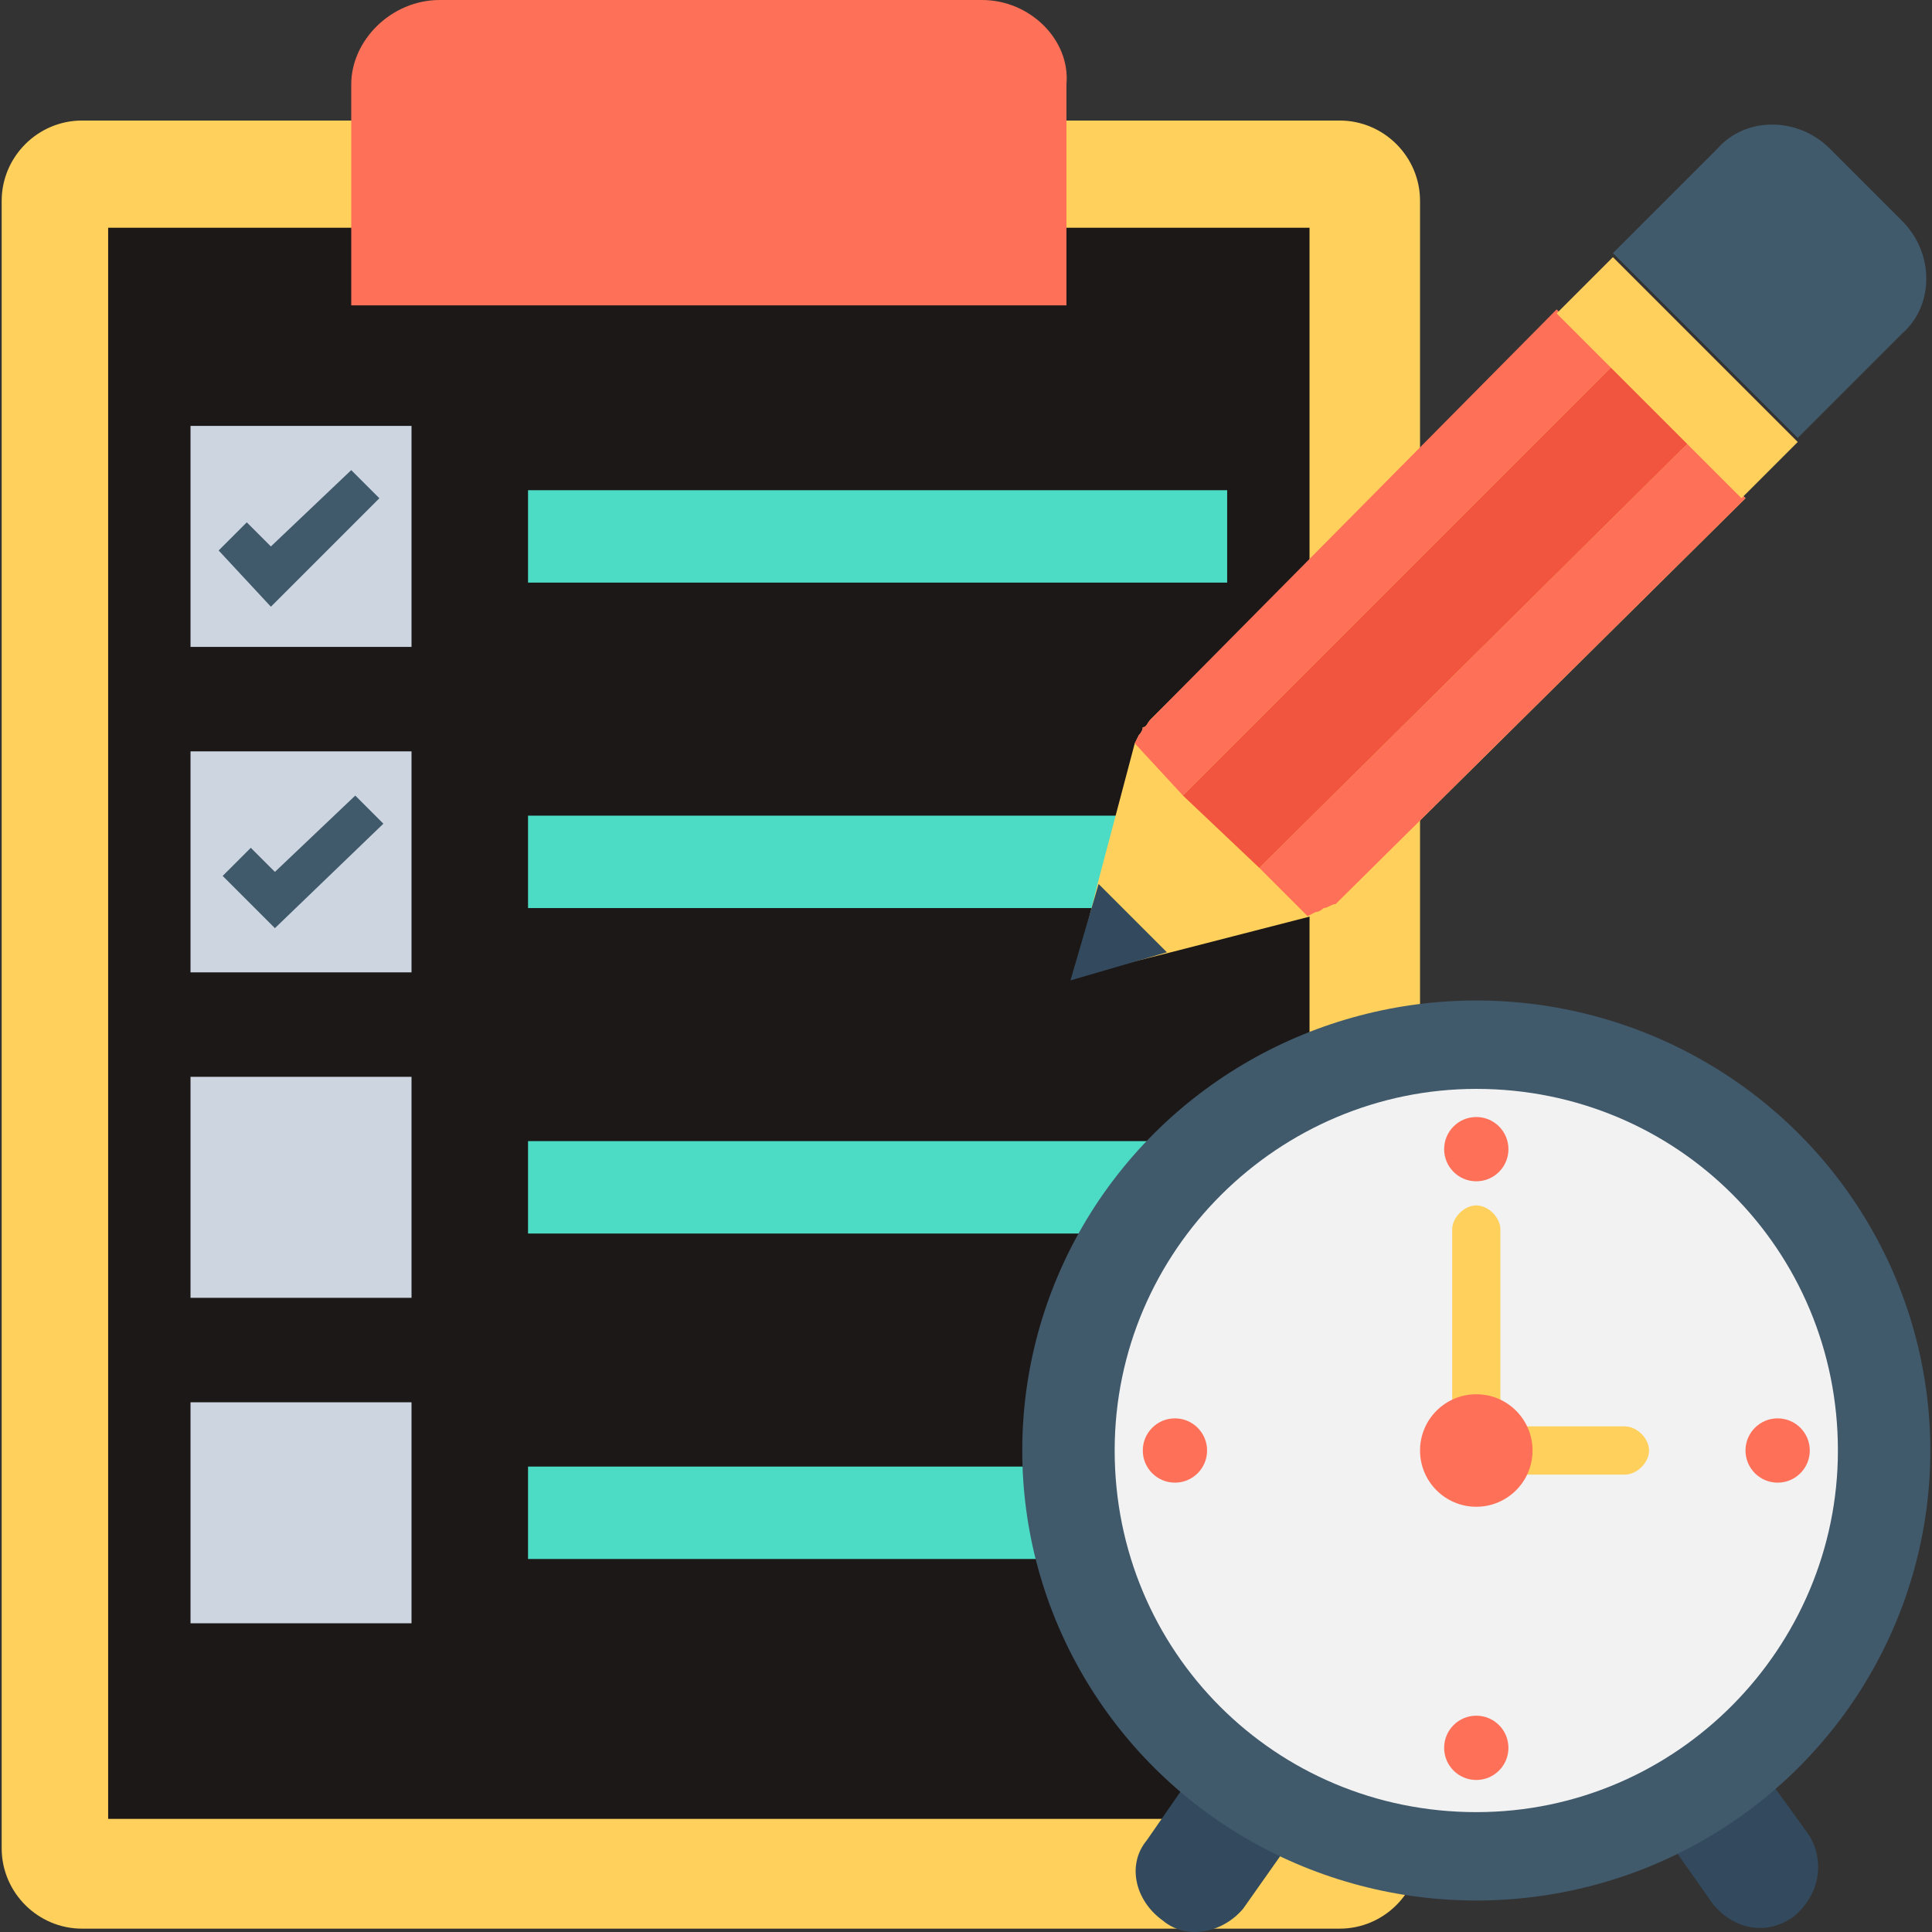 <?xml version="1.0"?>
<svg xmlns="http://www.w3.org/2000/svg" xmlns:xlink="http://www.w3.org/1999/xlink" version="1.1" id="Layer_1" x="0px" y="0px" viewBox="0 0 502.422 502.422" style="enable-background:new 0 0 502.422 502.422;" xml:space="preserve" width="512px" height="512px" class=""><rect x="0" y="0" width="502.422" height="502.422" fill="#333333" stroke="none"/><g><script xmlns="" id="tinyhippos-injected" style="fill:null"/><path style="fill:#FFD15C" d="M348.387,31.347H21.334c-11.494,0-20.898,9.404-20.898,20.898v428.408  c0,11.494,9.404,20.898,20.898,20.898h327.053c11.494,0,20.898-9.404,20.898-20.898V52.245  C369.285,40.751,359.881,31.347,348.387,31.347z" data-original="#FFD15C" class=""/><rect x="28.125" y="59.225" style="fill:#1C1818" width="312.424" height="413.78" data-original="#FFFFFF" class="active-path" data-old_color="#FFFFFF"/><path style="fill:#FF7058" d="M255.391,0H114.33c-12.539,0-22.988,10.449-22.988,21.943v57.469h185.992V21.943  C278.379,10.449,267.93,0,255.391,0z" data-original="#FF7058" class=""/><g>
	<rect x="137.317" y="127.478" style="fill:#4CDBC4" width="181.812" height="24.033" data-original="#4CDBC4" class=""/>
	<rect x="137.317" y="212.114" style="fill:#4CDBC4" width="181.812" height="24.033" data-original="#4CDBC4" class=""/>
	<rect x="137.317" y="296.751" style="fill:#4CDBC4" width="181.812" height="24.033" data-original="#4CDBC4" class=""/>
	<rect x="137.317" y="381.388" style="fill:#4CDBC4" width="181.812" height="24.033" data-original="#4CDBC4" class=""/>
</g><g>
	<rect x="49.546" y="364.669" style="fill:#CDD6E0" width="57.469" height="57.469" data-original="#CDD6E0" class=""/>
	<rect x="49.546" y="280.033" style="fill:#CDD6E0" width="57.469" height="57.469" data-original="#CDD6E0" class=""/>
	<rect x="49.546" y="195.396" style="fill:#CDD6E0" width="57.469" height="57.469" data-original="#CDD6E0" class=""/>
	<rect x="49.546" y="110.759" style="fill:#CDD6E0" width="57.469" height="57.469" data-original="#CDD6E0" class=""/>
</g><g>
	<polygon style="fill:#40596B" points="70.444,157.78 56.86,143.151 64.174,135.837 70.444,142.106 91.342,122.253 98.656,129.567     " data-original="#40596B" class=""/>
	<polygon style="fill:#40596B" points="71.489,241.371 57.905,227.788 65.219,220.473 71.489,226.743 92.387,206.89    99.701,214.204  " data-original="#40596B" class=""/>
</g><g>
	<path style="fill:#334A5E" d="M424.664,413.78h-36.571l57.469,81.502c5.224,6.269,13.584,8.359,20.898,3.135   c6.269-5.224,8.359-13.584,4.18-20.898L424.664,413.78z" data-original="#334A5E" class=""/>
	<path style="fill:#334A5E" d="M343.162,413.78l-44.931,64.784c-5.224,6.269-3.135,15.673,4.18,20.898   c6.269,5.224,15.673,3.135,20.898-3.135l57.469-81.502h-37.616V413.78z" data-original="#334A5E" class=""/>
</g><ellipse style="fill:#40596B" cx="383.913" cy="377.208" rx="118.073" ry="117.029" data-original="#40596B" class=""/><path style="fill:#F2F2F2" d="M383.913,471.249c-52.245,0-94.041-41.796-94.041-94.041s42.841-94.041,94.041-94.041  c52.245,0,94.041,41.796,94.041,94.041C477.954,428.408,436.158,471.249,383.913,471.249z" data-original="#F2F2F2" class=""/><g>
	<ellipse style="fill:#FF7058" cx="383.913" cy="298.841" rx="8.359" ry="8.359" data-original="#FF7058" class=""/>
	<ellipse style="fill:#FF7058" cx="383.913" cy="454.531" rx="8.359" ry="8.359" data-original="#FF7058" class=""/>
	<ellipse style="fill:#FF7058" cx="462.281" cy="377.208" rx="8.359" ry="8.359" data-original="#FF7058" class=""/>
	<ellipse style="fill:#FF7058" cx="305.546" cy="377.208" rx="8.359" ry="8.359" data-original="#FF7058" class=""/>
</g><g>
	<path style="fill:#FFD15C" d="M380.779,377.208L380.779,377.208c0-3.135,3.135-6.269,6.269-6.269h35.527   c3.135,0,6.269,3.135,6.269,6.269l0,0c0,3.135-3.135,6.269-6.269,6.269h-35.527C383.913,382.433,380.779,380.343,380.779,377.208z" data-original="#FFD15C" class=""/>
	<path style="fill:#FFD15C" d="M383.913,313.469L383.913,313.469c3.135,0,6.269,3.135,6.269,6.269v56.424   c0,3.135-3.135,6.269-6.269,6.269l0,0c-3.135,0-6.269-3.135-6.269-6.269v-56.424C377.644,316.604,380.779,313.469,383.913,313.469z   " data-original="#FFD15C" class=""/>
</g><ellipse style="fill:#FF7058" cx="383.913" cy="377.208" rx="14.629" ry="14.629" data-original="#FF7058" class=""/><path style="fill:#FFD15C" d="M347.342,235.102l106.58-105.535l-48.065-48.065l-106.58,105.535c-1.045,1.045-1.045,2.09-2.09,2.09  c0,1.045-1.045,2.09-1.045,2.09l-1.045,2.09l-9.404,35.527l-6.269,25.078l25.078-6.269l36.571-9.404l2.09-1.045  c1.045,0,2.09-1.045,2.09-1.045S346.297,235.102,347.342,235.102z" data-original="#FFD15C" class=""/><g>
	<path style="fill:#FF7058" d="M307.636,206.89L419.44,95.086l-14.629-14.629l-105.535,106.58c-1.045,1.045-1.045,2.09-2.09,2.09   c0,1.045-1.045,2.09-1.045,2.09l-1.045,2.09L307.636,206.89z" data-original="#FF7058" class=""/>
	<path style="fill:#FF7058" d="M347.342,235.102l106.58-105.535l-14.629-14.629L327.489,225.698l12.539,12.539l2.09-1.045   c1.045,0,2.09-1.045,2.09-1.045C345.252,236.147,346.297,235.102,347.342,235.102z" data-original="#FF7058" class=""/>
</g><polygon style="fill:#334A5E" points="303.456,247.641 285.693,229.878 278.379,254.955 " data-original="#334A5E" class=""/><path style="fill:#40596B" d="M494.672,57.469l-18.808-18.808c-8.359-8.359-21.943-8.359-29.257,0L419.44,65.829l48.065,48.065  l27.167-27.167C503.032,79.412,503.032,65.829,494.672,57.469z" data-original="#40596B" class=""/><polygon style="fill:#F1543F" points="307.636,206.89 419.44,95.086 439.293,114.939 327.489,225.698 " data-original="#F1543F" class=""/><polygon style="fill:#FFD15C" points="419.44,66.873 467.505,114.939 452.876,129.567 404.811,81.502 " data-original="#FFD15C" class=""/></g> </svg>
